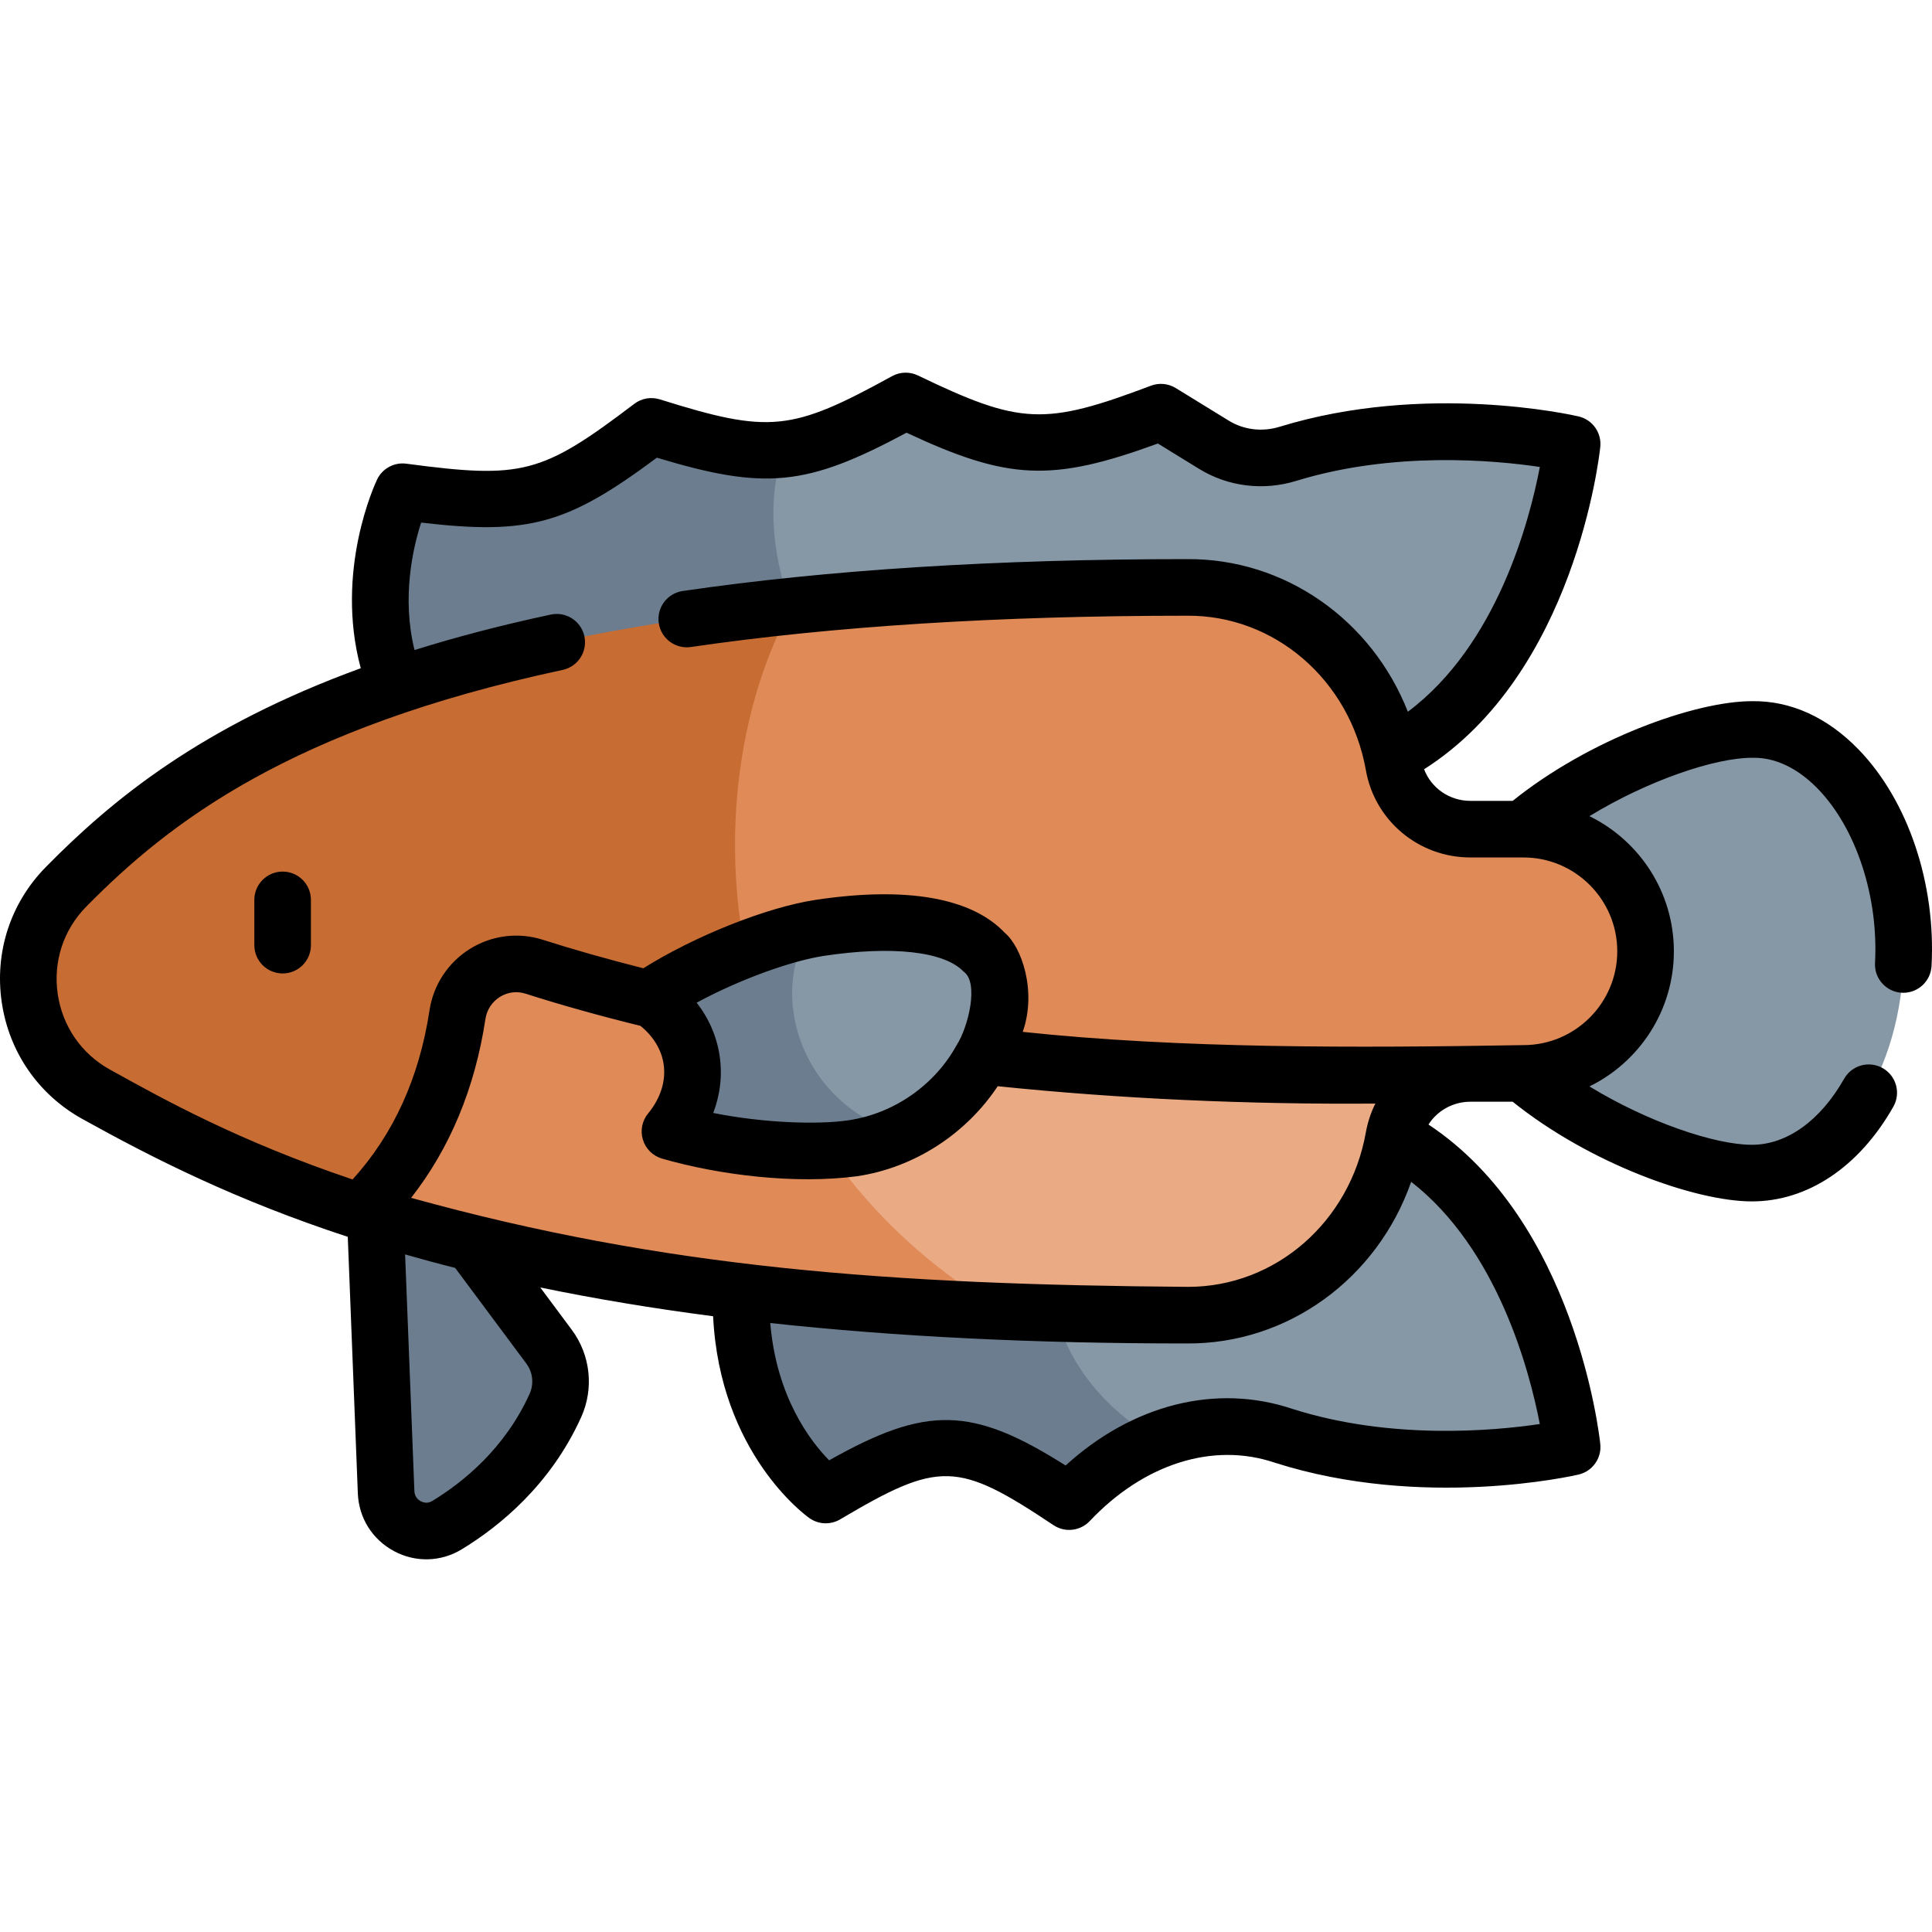 <svg width="185" height="185" viewBox="0 0 185 185" fill="none" xmlns="http://www.w3.org/2000/svg">
<path d="M35.528 106.042L36.973 142.891C37.088 145.817 40.303 147.564 42.805 146.043C46.289 143.925 50.584 140.331 53.181 134.594C54.018 132.743 53.79 130.584 52.578 128.955L35.528 106.042Z" fill="#6B7D8E"/>
<path d="M149.623 138.75C146.273 139.378 134.436 141.152 122.921 137.488C118.773 136.09 114.621 136.415 110.838 137.918C98.388 136.254 89.958 118.486 104.298 104.875C116.55 105.124 127.676 106.631 127.676 106.631C145.464 110.866 149.702 132.791 150.425 137.619C150.504 138.153 150.15 138.652 149.623 138.75Z" fill="#8697A6"/>
<path d="M110.838 137.918C107.937 139.071 105.248 140.917 102.95 143.212C102.618 143.544 102.094 143.591 101.7 143.335C92.421 137.232 89.332 137.16 79.67 142.807C79.298 143.024 78.832 142.981 78.507 142.702C76.096 140.628 67.121 131.396 72.812 112.943C74.976 105.926 90.369 104.586 104.298 104.875C95.46 123.48 102.994 133.29 110.838 137.918Z" fill="#6B7D8E"/>
<path d="M150.4 43.615C149.605 48.764 145.265 70.249 127.676 74.437L116.24 83.268C116.24 83.268 111.582 83.481 104.591 83.52C104.229 83.372 103.855 83.149 103.405 83.069C73.925 77.825 65.307 52.866 75.099 43.008C78.322 42.644 81.473 41.252 86.199 38.676C86.531 38.495 86.932 38.485 87.272 38.647C97.151 43.362 100.381 43.493 110.636 39.666C110.975 39.536 111.355 39.572 111.665 39.764L116.258 42.589C118.375 43.89 120.948 44.183 123.325 43.453C134.527 40.009 145.941 41.643 149.457 42.286C150.078 42.401 150.497 42.99 150.4 43.615Z" fill="#8697A6"/>
<path d="M104.591 83.52C86.727 83.611 53.593 82.545 43.804 73.801C32.932 64.088 36.881 51.308 38.197 47.93C38.392 47.427 38.905 47.127 39.436 47.196C50.243 48.58 53.083 47.828 61.896 41.187C62.2 40.96 62.593 40.887 62.955 40.999C68.317 42.658 71.746 43.388 75.099 43.008C71.041 53.61 78.488 74.18 103.405 83.069C103.835 83.221 104.229 83.372 104.591 83.52Z" fill="#6B7D8E"/>
<path d="M182.29 91.089C182.29 102.82 175.788 112.33 167.766 112.33C159.745 112.33 139.081 102.82 139.081 91.089C139.081 79.358 159.745 69.847 167.766 69.847C175.788 69.847 182.29 79.358 182.29 91.089Z" fill="#8697A6"/>
<path d="M157.583 91.09C157.583 97.547 152.347 102.783 145.886 102.783L140.373 102.797C111.893 107.44 90.249 105.482 74.918 102.367C62.606 91.461 63.346 65.841 75.875 58.011C86.675 56.883 99.167 56.244 113.667 56.244C123.943 56.172 131.795 63.817 133.471 73.288C134.096 76.829 137.207 79.394 140.806 79.394H145.886C149.117 79.394 152.04 80.702 154.157 82.82C156.275 84.937 157.583 87.86 157.583 91.09Z" fill="#DF8A57"/>
<path d="M74.918 102.367C65.769 100.51 58.868 98.241 54.102 96.72C50.763 95.654 47.273 97.84 46.749 101.309C45.853 107.206 42.745 112.329 34.58 116.004C23.205 112.315 15.357 108.199 9.193 104.777C1.923 100.741 0.488 90.848 6.316 84.922C15.884 75.199 31.83 62.592 75.876 58.011C69.766 68.959 67.807 86.57 74.918 102.367Z" fill="#C76D33"/>
<path d="M140.373 102.797C136.958 102.989 134.071 105.489 133.468 108.889C131.788 118.36 123.936 126.005 113.66 125.933C107.427 125.933 101.563 125.814 96.034 125.586C81.115 121.461 72.025 107.328 73.209 98.042C89.249 101.103 111.785 103.683 140.373 102.797Z" fill="#EAAA83"/>
<path d="M96.034 125.586C67.919 124.43 48.577 120.538 34.58 116.004C40.242 110.251 42.912 103.054 43.808 97.157C44.332 93.688 47.822 91.502 51.161 92.568C56.006 94.115 63.388 96.171 73.209 98.042C76.768 108.423 83.933 118.367 96.034 125.586Z" fill="#DF8A57"/>
<path d="M95.575 97.07C94.582 101.901 91.091 106.338 86.224 108.582C72.52 109.312 70.499 92.948 77.509 89.023C77.859 88.951 78.195 88.89 78.513 88.843C90.275 87.076 97.039 89.919 95.575 97.07Z" fill="#8697A6"/>
<path d="M86.224 108.582C84.818 109.236 83.297 109.706 81.689 109.948C77.642 110.555 70.477 110.096 64.841 108.539C64.515 108.448 64.385 108.058 64.584 107.787C65.925 105.919 66.564 103.719 66.228 101.482C65.892 99.245 64.635 97.33 62.799 95.943C62.532 95.737 62.542 95.329 62.828 95.148C67.37 92.246 73.422 89.858 77.509 89.023C73.664 95.159 76.468 105.529 86.224 108.582Z" fill="#6B7D8E"/>
<path d="M27.064 83.459C25.567 83.459 24.354 84.672 24.354 86.168V90.504C24.354 92.001 25.567 93.214 27.064 93.214C28.561 93.214 29.773 92.001 29.773 90.504V86.168C29.773 84.672 28.561 83.459 27.064 83.459Z" fill="black"/>
<path d="M177.979 71.777C174.977 68.675 171.443 67.074 167.725 67.142C162.282 67.155 152.186 70.784 144.847 76.687H140.796C138.79 76.687 137.046 75.456 136.364 73.661C150.786 64.496 153.14 43.712 153.237 42.797C153.38 41.436 152.487 40.182 151.153 39.873C150.563 39.736 136.517 36.567 122.521 40.868C120.867 41.376 119.099 41.164 117.672 40.286L112.588 37.16C111.873 36.721 110.995 36.637 110.211 36.933C100.01 40.784 97.717 40.683 87.9 35.953C87.11 35.573 86.186 35.598 85.418 36.02C75.768 41.326 73.69 41.534 63.186 38.242C62.349 37.98 61.436 38.138 60.737 38.669C51.871 45.398 50.034 45.88 38.91 44.401C37.745 44.246 36.615 44.858 36.108 45.917C35.925 46.3 32.026 54.644 34.545 63.986C19.253 69.567 10.739 76.569 4.388 83.024C1.012 86.454 -0.528 91.162 0.162 95.939C0.853 100.722 3.665 104.807 7.88 107.146C14.782 110.977 22.621 114.933 33.302 118.435L34.264 142.995C34.357 145.345 35.65 147.413 37.724 148.527C39.783 149.633 42.209 149.573 44.212 148.357C47.807 146.172 52.709 142.203 55.648 135.71C56.892 132.961 56.549 129.752 54.751 127.336L51.735 123.283C56.979 124.367 62.488 125.284 68.284 126.037C68.93 139.154 77.136 145.108 77.506 145.369C78.378 145.985 79.529 146.031 80.449 145.488C89.96 139.859 91.678 139.905 100.878 146.042C101.336 146.349 101.86 146.498 102.38 146.498C103.105 146.498 103.823 146.208 104.351 145.649C109.538 140.16 116.153 138.068 122.048 140.054C122.062 140.059 122.076 140.063 122.091 140.068C136.224 144.569 150.55 141.339 151.153 141.199C152.486 140.89 153.38 139.636 153.237 138.275C153.142 137.372 150.834 116.981 136.786 107.681C137.634 106.342 139.154 105.488 140.83 105.496H144.848C152.2 111.409 162.319 115.041 167.755 115.041C173.096 115.041 178.033 111.735 181.299 105.972C182.037 104.67 181.58 103.016 180.278 102.278C178.976 101.54 177.322 101.997 176.584 103.3C174.307 107.317 171.089 109.621 167.755 109.621C164.206 109.621 157.781 107.44 152.199 104.032C156.981 101.686 160.282 96.768 160.282 91.092C160.282 85.416 156.981 80.497 152.199 78.152C157.781 74.743 164.205 72.562 167.755 72.562C167.774 72.562 167.793 72.562 167.812 72.562C170.55 72.501 172.735 74.153 174.084 75.547C177.744 79.329 179.887 85.869 179.544 92.209C179.455 93.755 180.704 95.071 182.252 95.065C183.682 95.065 184.878 93.946 184.956 92.502C185.382 84.606 182.709 76.665 177.979 71.777ZM50.71 133.475C48.342 138.708 44.338 141.937 41.397 143.725C40.923 144.013 40.499 143.865 40.288 143.752C40.113 143.658 39.704 143.375 39.68 142.783L38.791 120.118C40.332 120.558 41.978 121.007 43.584 121.409L50.403 130.572C51.025 131.408 51.142 132.52 50.71 133.475ZM39.368 114.7C43.09 109.938 45.48 104.194 46.485 97.564C46.617 96.691 47.122 95.923 47.87 95.459C48.619 94.993 49.495 94.885 50.335 95.153C53.716 96.234 57.411 97.268 61.322 98.231C62.554 99.22 63.336 100.497 63.545 101.888C63.786 103.487 63.26 105.166 62.063 106.616C61.485 107.315 61.296 108.259 61.56 109.128C61.823 109.996 62.505 110.676 63.374 110.937C68.974 112.552 76.215 113.407 82.087 112.629C87.637 111.794 92.549 108.52 95.537 104.011C107.086 105.204 119.424 105.771 131.698 105.674C131.273 106.521 130.967 107.449 130.791 108.416C129.266 117.015 122.127 123.224 113.77 123.224C85.251 123.01 63.652 121.434 39.368 114.7ZM68.905 101.081C68.626 99.227 67.871 97.502 66.708 96.012C71.02 93.682 75.94 91.974 78.913 91.527C85.447 90.544 90.436 91.107 92.262 93.032C93.777 94.061 92.71 98.381 91.605 100.074C89.559 103.82 85.703 106.604 81.281 107.269C78.308 107.716 73.103 107.532 68.297 106.573C68.969 104.806 69.184 102.935 68.905 101.081ZM147.445 136.359C142.975 137.022 133.173 137.903 123.756 134.91C116.441 132.455 108.464 134.482 102.037 140.33C93.067 134.651 88.727 134.573 79.396 139.835C77.572 137.977 74.349 133.754 73.757 126.687C85.79 127.996 99.012 128.644 113.604 128.644C123.351 128.727 131.897 122.402 135.129 113.165C143.401 119.601 146.467 131.269 147.445 136.359ZM154.862 91.091C154.862 96.046 150.832 100.076 145.878 100.076C129.719 100.347 113.067 100.414 97.931 98.808C99.29 94.952 97.851 90.681 96.194 89.302C93.014 85.95 86.759 84.865 78.107 86.167C73.432 86.87 66.529 89.629 61.605 92.717C58.188 91.855 54.958 90.94 51.984 89.99C49.642 89.241 47.1 89.556 45.01 90.854C42.912 92.156 41.496 94.306 41.126 96.752C40.149 103.2 37.67 108.635 33.761 112.94C22.885 109.275 15.781 105.334 10.509 102.407C7.789 100.897 5.972 98.257 5.525 95.164C5.08 92.077 6.073 89.038 8.25 86.825C16.204 78.741 27.845 69.725 53.877 64.148C55.34 63.835 56.272 62.394 55.959 60.931C55.645 59.467 54.204 58.535 52.741 58.849C47.953 59.874 43.625 61.015 39.694 62.245C38.453 57.239 39.529 52.512 40.327 50.041C50.665 51.252 54.347 50.189 62.899 43.825C73.288 46.963 77.237 46.568 86.805 41.434C96.561 46.002 100.728 46.176 110.874 42.469L114.833 44.904C117.587 46.597 120.97 47.015 124.112 46.049C133.422 43.188 143.039 44.058 147.449 44.714C146.467 49.867 143.353 61.763 134.811 68.153C131.365 59.386 123.052 53.454 113.625 53.539C95.446 53.539 79.21 54.566 65.37 56.593C63.889 56.81 62.864 58.186 63.081 59.667C63.298 61.148 64.678 62.171 66.155 61.955C79.738 59.967 95.709 58.958 113.646 58.958C122.04 58.881 129.263 65.113 130.793 73.762C131.649 78.597 135.856 82.106 140.796 82.106H145.82C150.794 82.074 154.864 86.117 154.862 91.091Z" fill="black"/>
</svg>
